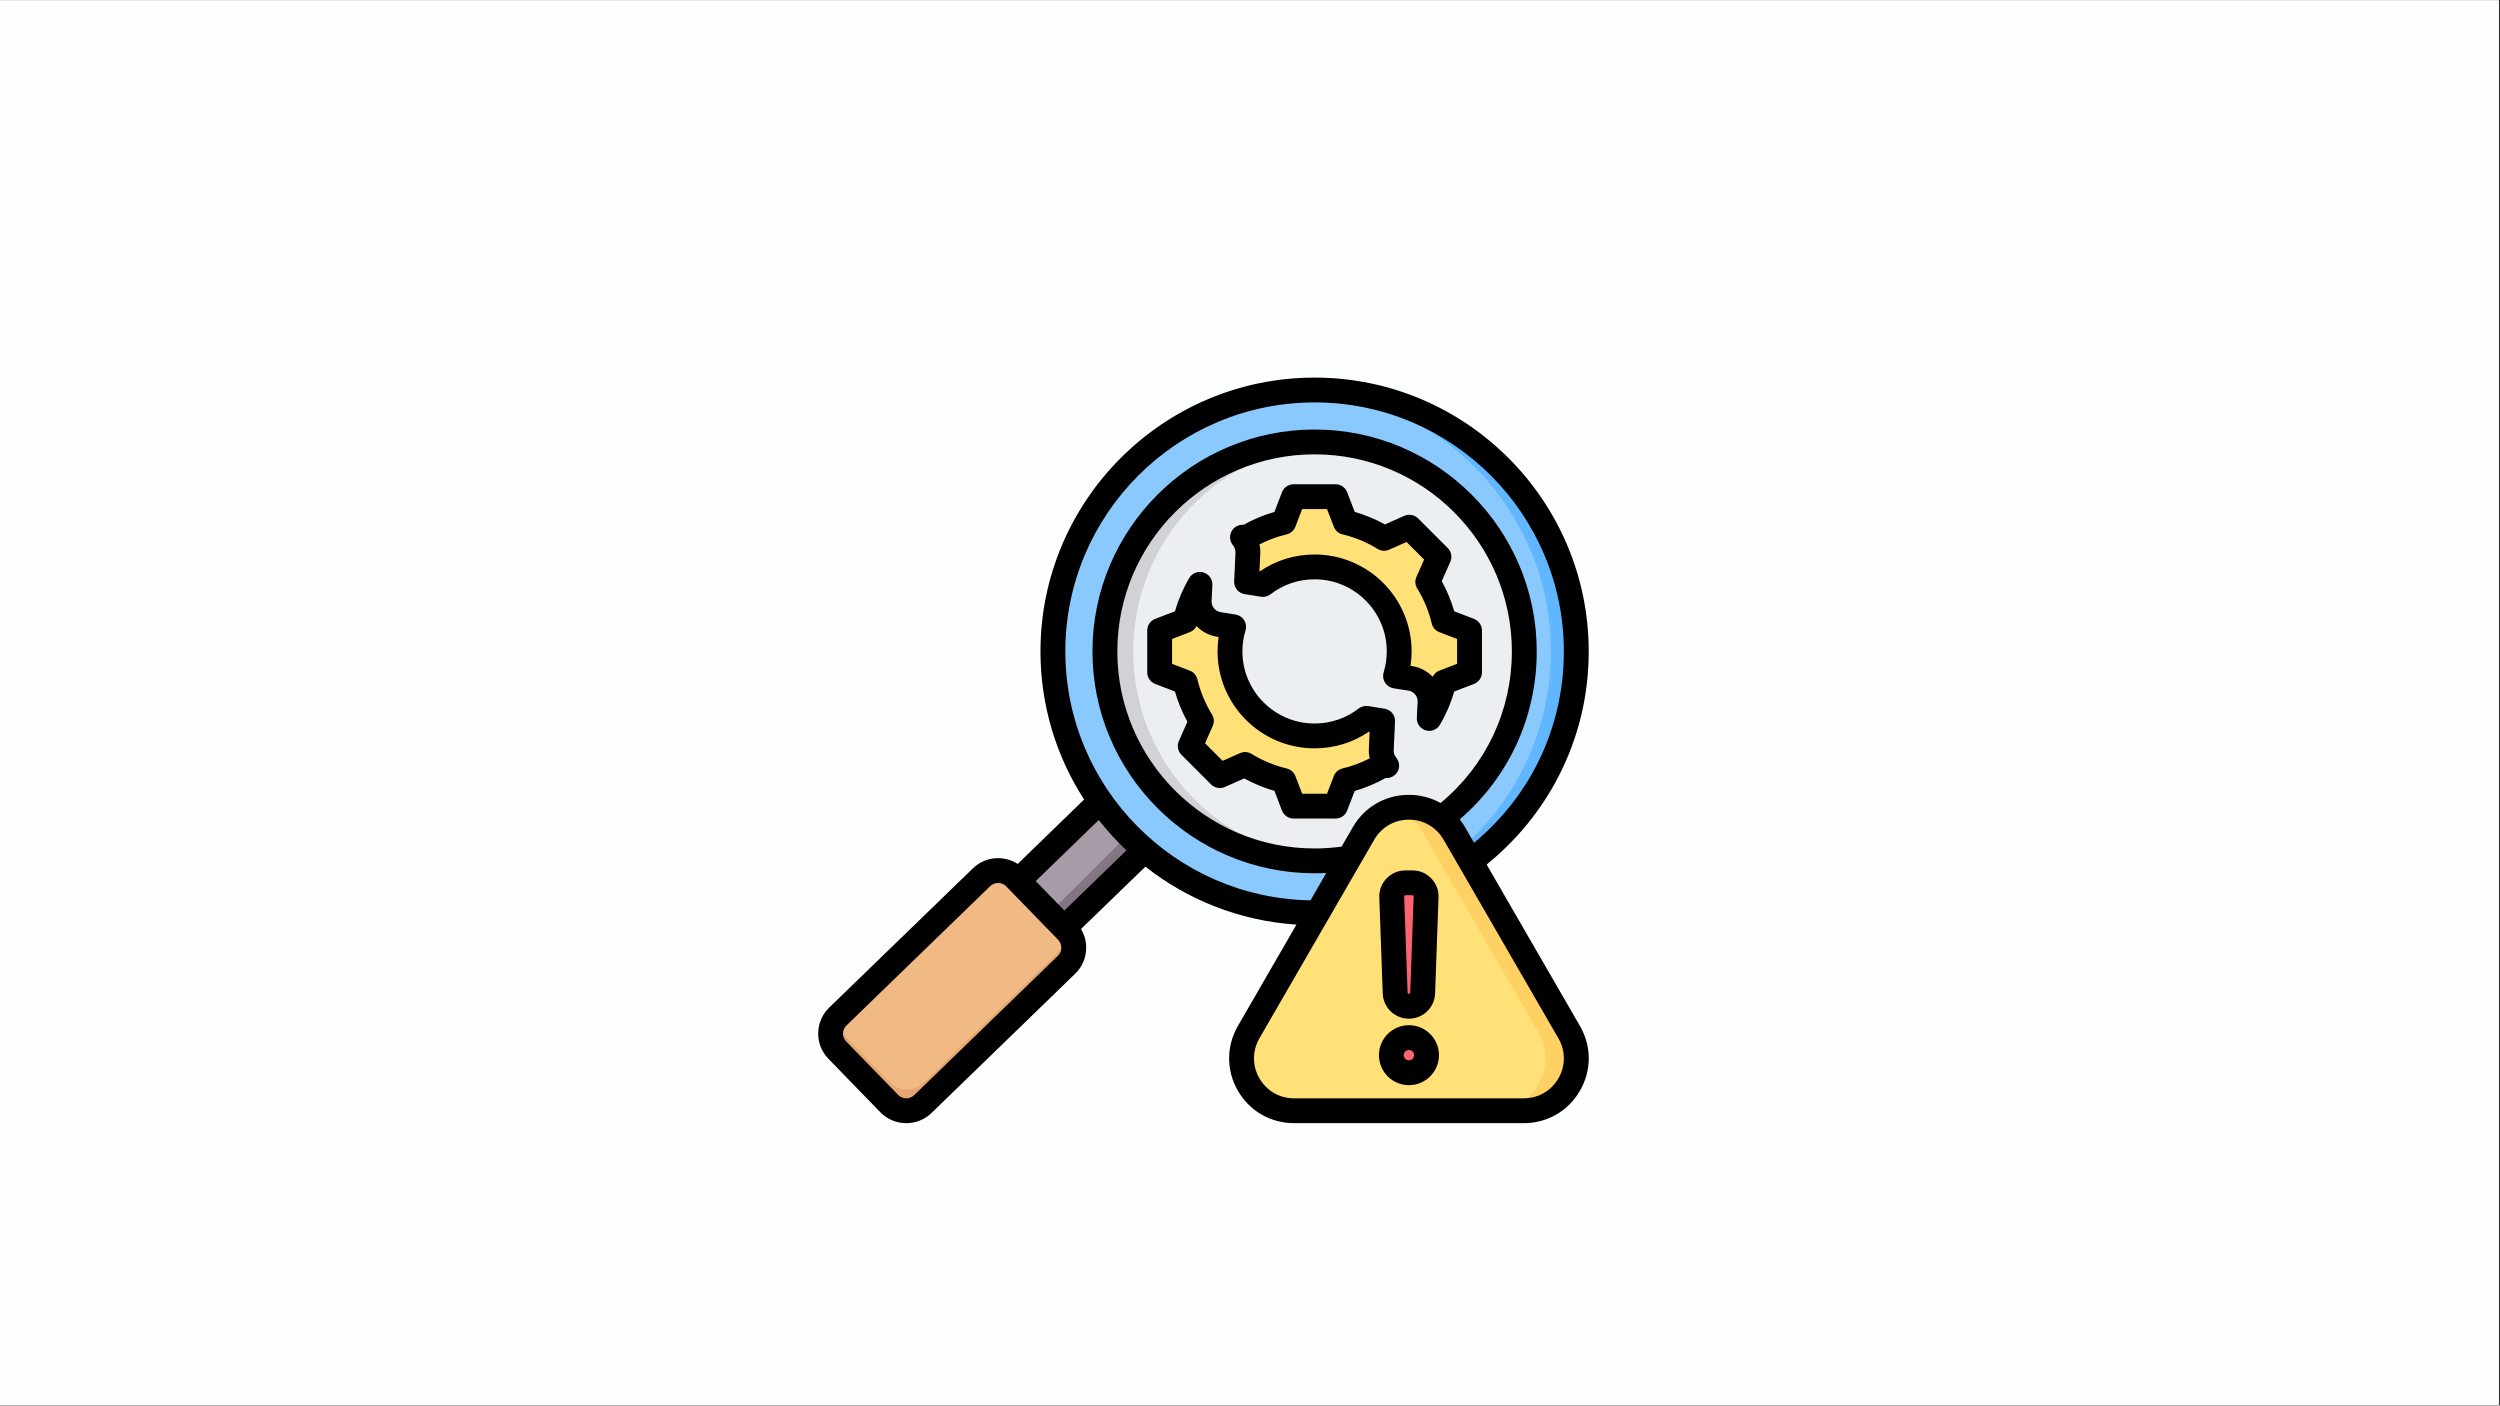 <svg xmlns="http://www.w3.org/2000/svg" xmlns:xlink="http://www.w3.org/1999/xlink" width="1366" zoomAndPan="magnify" viewBox="0 0 1024.5 576" height="768" preserveAspectRatio="xMidYMid meet" version="1.0"><rect x="0" y="0" width="1024.5" height="576" fill="#333333" stroke="none"/><defs><clipPath id="a7b2f8c13b"><path d="M 0 0.141 L 1024 0.141 L 1024 575.859 L 0 575.859 Z M 0 0.141 " clip-rule="nonzero"/></clipPath><clipPath id="715b9a2ffc"><path d="M 335 154 L 652 154 L 652 460.305 L 335 460.305 Z M 335 154 " clip-rule="nonzero"/></clipPath></defs><g clip-path="url(#a7b2f8c13b)"><path fill="#ffffff" d="M 0 0.141 L 1024 0.141 L 1024 575.859 L 0 575.859 Z M 0 0.141 " fill-opacity="1" fill-rule="nonzero"/><path fill="#fdfeff" d="M 0 0.141 L 1024 0.141 L 1024 575.859 L 0 575.859 Z M 0 0.141 " fill-opacity="1" fill-rule="nonzero"/></g><path fill="#a79ba7" d="M 458.359 320.875 C 463.566 328.289 469.688 335.016 476.562 340.887 L 427.074 389.344 L 408.234 369.949 Z M 458.359 320.875 " fill-opacity="1" fill-rule="evenodd"/><path fill="#837683" d="M 467.902 336.555 C 468.875 339.742 470.688 342.164 473.289 343.77 L 424.129 392.551 L 418.105 385.961 Z M 467.902 336.555 " fill-opacity="1" fill-rule="evenodd"/><path fill="#f1ba84" d="M 364.406 452.238 L 343.145 430.352 C 339.41 426.504 339.504 420.312 343.352 416.582 L 402.242 359.5 C 406.09 355.77 412.297 355.863 416.031 359.703 L 437.293 381.594 C 441.027 385.438 440.934 391.633 437.086 395.363 L 378.191 452.445 C 374.344 456.176 368.141 456.082 364.406 452.238 Z M 364.406 452.238 " fill-opacity="1" fill-rule="evenodd"/><path fill="#e3a76f" d="M 437.348 386.664 L 378.453 443.746 C 374.605 447.477 368.402 447.383 364.668 443.539 L 343.406 421.652 C 342.617 420.844 342.004 419.93 341.555 418.957 C 339.605 422.594 340.121 427.242 343.141 430.352 L 364.406 452.238 C 368.141 456.082 374.344 456.176 378.191 452.445 L 437.086 395.363 C 440.121 392.418 440.82 387.938 439.141 384.289 C 438.68 385.148 438.082 385.953 437.348 386.664 Z M 437.348 386.664 " fill-opacity="1" fill-rule="evenodd"/><path fill="#8ac9fe" d="M 614.555 191.203 C 615.793 192.441 617.004 193.711 618.184 195.012 C 619.359 196.309 620.508 197.637 621.621 198.992 C 622.734 200.348 623.812 201.727 624.859 203.137 C 625.906 204.543 626.914 205.977 627.891 207.434 C 628.863 208.891 629.805 210.371 630.707 211.875 C 631.609 213.379 632.473 214.906 633.301 216.449 C 634.129 217.996 634.918 219.562 635.668 221.148 C 636.418 222.73 637.129 224.336 637.801 225.953 C 638.473 227.574 639.102 229.207 639.695 230.859 C 640.285 232.512 640.836 234.176 641.348 235.852 C 641.855 237.527 642.324 239.219 642.75 240.918 C 643.176 242.621 643.562 244.328 643.902 246.047 C 644.246 247.77 644.547 249.496 644.805 251.23 C 645.062 252.965 645.277 254.703 645.449 256.445 C 645.621 258.191 645.75 259.941 645.836 261.691 C 645.922 263.441 645.965 265.195 645.965 266.945 C 645.965 268.699 645.922 270.453 645.836 272.203 C 645.75 273.953 645.621 275.703 645.449 277.445 C 645.277 279.191 645.062 280.93 644.805 282.664 C 644.547 284.398 644.246 286.125 643.902 287.844 C 643.562 289.562 643.176 291.273 642.75 292.973 C 642.324 294.676 641.855 296.363 641.348 298.043 C 640.836 299.719 640.285 301.383 639.695 303.035 C 639.105 304.684 638.473 306.32 637.801 307.941 C 637.129 309.559 636.418 311.16 635.668 312.746 C 634.918 314.332 634.129 315.898 633.301 317.441 C 632.477 318.988 631.609 320.512 630.707 322.016 C 629.805 323.52 628.867 325 627.891 326.461 C 626.918 327.918 625.906 329.352 624.859 330.758 C 623.816 332.168 622.734 333.547 621.621 334.902 C 620.508 336.258 619.363 337.586 618.184 338.883 C 617.008 340.184 615.797 341.453 614.555 342.691 C 613.312 343.934 612.043 345.141 610.742 346.316 C 609.441 347.496 608.113 348.641 606.758 349.75 C 605.402 350.863 604.016 351.941 602.609 352.988 C 601.199 354.031 599.762 355.039 598.305 356.016 C 596.844 356.988 595.363 357.926 593.855 358.828 C 592.352 359.727 590.824 360.594 589.277 361.418 C 587.73 362.246 586.164 363.031 584.574 363.781 C 582.988 364.531 581.387 365.242 579.766 365.914 C 578.141 366.586 576.504 367.215 574.852 367.805 C 573.199 368.395 571.535 368.945 569.855 369.453 C 568.176 369.965 566.484 370.43 564.781 370.859 C 563.078 371.285 561.367 371.668 559.645 372.008 C 557.926 372.352 556.195 372.652 554.461 372.91 C 552.723 373.164 550.984 373.379 549.234 373.551 C 547.488 373.723 545.738 373.852 543.988 373.938 C 542.234 374.023 540.48 374.066 538.723 374.066 C 536.969 374.066 535.215 374.023 533.461 373.938 C 531.711 373.852 529.961 373.723 528.215 373.551 C 526.465 373.379 524.727 373.168 522.988 372.91 C 521.254 372.652 519.523 372.352 517.801 372.012 C 516.082 371.668 514.371 371.285 512.668 370.859 C 510.965 370.434 509.273 369.965 507.594 369.457 C 505.914 368.949 504.25 368.398 502.598 367.809 C 500.945 367.215 499.305 366.586 497.684 365.914 C 496.062 365.246 494.461 364.535 492.871 363.785 C 491.285 363.035 489.719 362.246 488.172 361.422 C 486.625 360.594 485.098 359.73 483.59 358.828 C 482.086 357.93 480.602 356.992 479.145 356.016 C 477.684 355.043 476.25 354.035 474.84 352.988 C 473.43 351.945 472.047 350.867 470.691 349.754 C 469.336 348.641 468.004 347.496 466.707 346.32 C 465.406 345.145 464.133 343.934 462.895 342.695 C 461.652 341.457 460.441 340.188 459.262 338.887 C 458.086 337.59 456.938 336.262 455.824 334.906 C 454.711 333.551 453.633 332.168 452.586 330.762 C 451.543 329.352 450.531 327.922 449.555 326.465 C 448.582 325.004 447.641 323.523 446.738 322.02 C 445.836 320.516 444.973 318.992 444.145 317.445 C 443.316 315.898 442.527 314.336 441.777 312.75 C 441.027 311.164 440.316 309.562 439.645 307.945 C 438.973 306.324 438.344 304.688 437.75 303.039 C 437.16 301.387 436.609 299.723 436.102 298.047 C 435.59 296.367 435.121 294.68 434.695 292.98 C 434.27 291.277 433.887 289.566 433.543 287.848 C 433.199 286.129 432.898 284.402 432.645 282.668 C 432.387 280.934 432.172 279.195 432 277.449 C 431.828 275.707 431.695 273.957 431.609 272.207 C 431.523 270.457 431.48 268.703 431.48 266.949 C 431.48 265.199 431.523 263.445 431.609 261.695 C 431.695 259.945 431.824 258.195 431.996 256.453 C 432.172 254.707 432.383 252.969 432.641 251.234 C 432.898 249.5 433.199 247.773 433.543 246.055 C 433.883 244.332 434.27 242.625 434.695 240.922 C 435.121 239.223 435.59 237.535 436.098 235.855 C 436.609 234.18 437.16 232.516 437.75 230.863 C 438.34 229.211 438.973 227.578 439.645 225.957 C 440.316 224.34 441.027 222.734 441.777 221.152 C 442.527 219.566 443.316 218 444.145 216.453 C 444.973 214.91 445.836 213.383 446.738 211.879 C 447.641 210.375 448.578 208.895 449.555 207.438 C 450.531 205.98 451.539 204.547 452.586 203.141 C 453.629 201.73 454.711 200.352 455.824 198.996 C 456.938 197.641 458.082 196.312 459.262 195.012 C 460.441 193.715 461.648 192.445 462.891 191.207 C 464.133 189.965 465.402 188.758 466.703 187.578 C 468.004 186.402 469.332 185.258 470.688 184.145 C 472.047 183.035 473.43 181.957 474.84 180.91 C 476.246 179.867 477.684 178.859 479.141 177.883 C 480.602 176.91 482.082 175.973 483.59 175.07 C 485.094 174.168 486.621 173.305 488.168 172.48 C 489.715 171.652 491.285 170.863 492.871 170.113 C 494.457 169.367 496.062 168.656 497.684 167.984 C 499.305 167.312 500.941 166.684 502.594 166.094 C 504.246 165.5 505.91 164.953 507.59 164.441 C 509.27 163.934 510.961 163.465 512.664 163.039 C 514.367 162.613 516.078 162.23 517.801 161.887 C 519.52 161.547 521.25 161.246 522.984 160.988 C 524.723 160.73 526.465 160.516 528.211 160.344 C 529.957 160.172 531.707 160.043 533.461 159.957 C 535.211 159.871 536.965 159.828 538.723 159.828 C 540.477 159.828 542.23 159.871 543.984 159.957 C 545.738 160.043 547.484 160.172 549.234 160.344 C 550.98 160.516 552.723 160.73 554.457 160.988 C 556.191 161.246 557.922 161.547 559.645 161.887 C 561.363 162.23 563.078 162.613 564.777 163.039 C 566.48 163.465 568.172 163.934 569.852 164.441 C 571.531 164.949 573.199 165.5 574.852 166.09 C 576.504 166.68 578.141 167.312 579.762 167.984 C 581.383 168.652 582.988 169.363 584.574 170.113 C 586.16 170.863 587.727 171.652 589.273 172.477 C 590.824 173.305 592.348 174.168 593.855 175.066 C 595.359 175.969 596.844 176.906 598.301 177.883 C 599.762 178.855 601.195 179.863 602.605 180.91 C 604.016 181.953 605.398 183.031 606.754 184.145 C 608.113 185.254 609.441 186.398 610.742 187.578 C 612.043 188.754 613.312 189.961 614.555 191.203 Z M 614.555 191.203 " fill-opacity="1" fill-rule="nonzero"/><path fill="#60b7ff" d="M 538.727 159.828 C 597.953 159.828 645.965 207.789 645.965 266.949 C 645.965 326.109 597.953 374.066 538.727 374.066 C 536.98 374.066 535.246 374.023 533.52 373.941 C 590.328 371.227 635.555 324.367 635.555 266.949 C 635.555 209.531 590.328 162.668 533.52 159.957 C 535.242 159.875 536.98 159.828 538.727 159.828 Z M 538.727 159.828 " fill-opacity="1" fill-rule="evenodd"/><path fill="#eceff1" d="M 599.492 206.246 C 600.484 207.242 601.453 208.258 602.398 209.301 C 603.344 210.34 604.262 211.402 605.156 212.488 C 606.047 213.574 606.91 214.684 607.75 215.812 C 608.586 216.941 609.398 218.09 610.18 219.258 C 610.961 220.426 611.711 221.609 612.434 222.816 C 613.16 224.02 613.852 225.242 614.516 226.48 C 615.176 227.719 615.809 228.977 616.41 230.246 C 617.012 231.516 617.582 232.801 618.121 234.098 C 618.66 235.395 619.164 236.707 619.637 238.027 C 620.113 239.352 620.555 240.684 620.961 242.027 C 621.371 243.371 621.746 244.727 622.086 246.09 C 622.43 247.453 622.738 248.824 623.012 250.199 C 623.285 251.578 623.527 252.961 623.734 254.352 C 623.938 255.742 624.109 257.137 624.25 258.535 C 624.387 259.93 624.492 261.332 624.559 262.734 C 624.629 264.137 624.664 265.543 624.664 266.949 C 624.664 268.352 624.629 269.758 624.559 271.16 C 624.492 272.562 624.387 273.965 624.25 275.359 C 624.113 276.758 623.938 278.152 623.734 279.543 C 623.527 280.934 623.285 282.316 623.012 283.695 C 622.738 285.07 622.43 286.441 622.086 287.805 C 621.746 289.168 621.371 290.523 620.961 291.867 C 620.555 293.211 620.113 294.543 619.641 295.867 C 619.164 297.191 618.66 298.5 618.121 299.797 C 617.582 301.098 617.012 302.379 616.414 303.648 C 615.812 304.918 615.18 306.176 614.516 307.414 C 613.852 308.652 613.16 309.875 612.438 311.078 C 611.715 312.285 610.961 313.473 610.18 314.641 C 609.398 315.809 608.59 316.957 607.75 318.082 C 606.914 319.211 606.047 320.32 605.156 321.406 C 604.266 322.492 603.348 323.555 602.402 324.598 C 601.457 325.637 600.488 326.652 599.492 327.648 C 598.5 328.641 597.48 329.609 596.438 330.551 C 595.395 331.496 594.332 332.414 593.242 333.305 C 592.156 334.195 591.047 335.059 589.918 335.898 C 588.789 336.734 587.641 337.543 586.469 338.324 C 585.301 339.105 584.113 339.855 582.906 340.578 C 581.699 341.301 580.477 341.992 579.234 342.652 C 577.996 343.316 576.738 343.949 575.469 344.547 C 574.195 345.148 572.91 345.719 571.613 346.258 C 570.312 346.793 569 347.301 567.676 347.773 C 566.352 348.246 565.016 348.688 563.672 349.094 C 562.324 349.504 560.969 349.875 559.605 350.219 C 558.242 350.559 556.871 350.867 555.492 351.141 C 554.109 351.414 552.727 351.656 551.336 351.863 C 549.941 352.066 548.547 352.238 547.148 352.379 C 545.75 352.516 544.348 352.617 542.941 352.688 C 541.535 352.758 540.133 352.793 538.723 352.793 C 537.316 352.793 535.914 352.758 534.508 352.688 C 533.102 352.617 531.699 352.516 530.301 352.379 C 528.902 352.238 527.504 352.066 526.113 351.863 C 524.723 351.656 523.336 351.414 521.957 351.141 C 520.578 350.867 519.207 350.559 517.844 350.219 C 516.477 349.879 515.125 349.504 513.777 349.094 C 512.43 348.688 511.098 348.246 509.773 347.773 C 508.449 347.301 507.137 346.793 505.836 346.258 C 504.539 345.719 503.25 345.152 501.98 344.551 C 500.707 343.949 499.453 343.316 498.211 342.656 C 496.973 341.992 495.75 341.301 494.543 340.578 C 493.336 339.855 492.148 339.105 490.98 338.324 C 489.809 337.543 488.66 336.734 487.531 335.898 C 486.398 335.062 485.293 334.199 484.203 333.309 C 483.117 332.414 482.051 331.5 481.012 330.555 C 479.969 329.609 478.949 328.645 477.957 327.648 C 476.961 326.656 475.992 325.641 475.047 324.598 C 474.102 323.559 473.184 322.492 472.293 321.406 C 471.398 320.32 470.535 319.215 469.695 318.086 C 468.859 316.957 468.047 315.809 467.266 314.641 C 466.484 313.473 465.734 312.285 465.012 311.082 C 464.289 309.875 463.594 308.656 462.93 307.414 C 462.27 306.176 461.637 304.922 461.035 303.652 C 460.434 302.383 459.863 301.098 459.324 299.801 C 458.789 298.504 458.281 297.191 457.809 295.871 C 457.332 294.547 456.891 293.215 456.484 291.867 C 456.074 290.523 455.699 289.172 455.359 287.809 C 455.016 286.445 454.711 285.074 454.434 283.695 C 454.16 282.32 453.918 280.938 453.715 279.547 C 453.508 278.156 453.336 276.762 453.195 275.363 C 453.059 273.965 452.957 272.566 452.887 271.164 C 452.816 269.758 452.781 268.355 452.781 266.949 C 452.781 265.547 452.816 264.141 452.887 262.738 C 452.957 261.336 453.059 259.934 453.195 258.535 C 453.336 257.137 453.508 255.746 453.715 254.355 C 453.918 252.965 454.16 251.582 454.434 250.203 C 454.707 248.824 455.016 247.453 455.359 246.094 C 455.699 244.73 456.074 243.375 456.484 242.031 C 456.891 240.688 457.332 239.355 457.805 238.031 C 458.281 236.707 458.785 235.398 459.324 234.102 C 459.863 232.801 460.434 231.52 461.035 230.246 C 461.637 228.977 462.266 227.723 462.93 226.484 C 463.594 225.246 464.285 224.023 465.008 222.816 C 465.73 221.613 466.484 220.426 467.266 219.258 C 468.047 218.09 468.855 216.941 469.695 215.812 C 470.531 214.684 471.398 213.578 472.289 212.492 C 473.184 211.406 474.102 210.344 475.043 209.301 C 475.988 208.262 476.957 207.242 477.953 206.25 C 478.949 205.258 479.965 204.289 481.008 203.344 C 482.051 202.402 483.113 201.484 484.203 200.594 C 485.289 199.703 486.398 198.836 487.527 198 C 488.656 197.164 489.805 196.355 490.977 195.574 C 492.145 194.793 493.332 194.043 494.539 193.32 C 495.746 192.598 496.969 191.906 498.211 191.242 C 499.449 190.582 500.707 189.949 501.977 189.348 C 503.25 188.75 504.535 188.18 505.832 187.641 C 507.133 187.105 508.445 186.598 509.77 186.125 C 511.094 185.652 512.43 185.211 513.773 184.805 C 515.121 184.395 516.477 184.02 517.84 183.68 C 519.203 183.34 520.574 183.031 521.957 182.758 C 523.336 182.48 524.719 182.242 526.113 182.035 C 527.504 181.828 528.898 181.656 530.297 181.52 C 531.699 181.383 533.102 181.277 534.504 181.211 C 535.91 181.141 537.316 181.105 538.723 181.105 C 540.129 181.105 541.535 181.141 542.938 181.211 C 544.344 181.277 545.746 181.383 547.145 181.52 C 548.543 181.656 549.941 181.828 551.332 182.035 C 552.723 182.242 554.109 182.48 555.488 182.754 C 556.867 183.031 558.238 183.336 559.602 183.68 C 560.969 184.02 562.324 184.395 563.668 184.801 C 565.016 185.211 566.348 185.652 567.672 186.125 C 568.996 186.598 570.309 187.102 571.609 187.641 C 572.91 188.18 574.195 188.746 575.465 189.348 C 576.738 189.949 577.992 190.578 579.234 191.242 C 580.473 191.902 581.695 192.598 582.902 193.32 C 584.109 194.039 585.297 194.793 586.469 195.574 C 587.637 196.352 588.785 197.16 589.918 198 C 591.047 198.836 592.152 199.699 593.242 200.59 C 594.328 201.48 595.395 202.398 596.438 203.344 C 597.477 204.285 598.496 205.254 599.492 206.246 Z M 599.492 206.246 " fill-opacity="1" fill-rule="nonzero"/><path fill="#d1d1d6" d="M 538.727 181.105 C 540.68 181.105 542.613 181.18 544.535 181.305 C 499.781 184.289 464.406 221.488 464.406 266.949 C 464.406 312.406 499.781 349.605 544.535 352.59 C 542.613 352.719 540.68 352.789 538.727 352.789 C 491.262 352.789 452.785 314.359 452.785 266.949 C 452.785 219.539 491.262 181.105 538.727 181.105 Z M 538.727 181.105 " fill-opacity="1" fill-rule="evenodd"/><path fill="#ffe177" d="M 595.996 341.551 L 643.062 422.98 C 646.934 429.676 646.934 437.754 643.062 444.449 C 639.195 451.145 632.188 455.184 624.449 455.184 L 530.316 455.184 C 522.578 455.184 515.57 451.145 511.703 444.449 C 507.832 437.754 507.832 429.676 511.703 422.98 L 558.77 341.551 C 562.641 334.855 569.645 330.816 577.383 330.816 C 585.121 330.816 592.129 334.855 595.996 341.551 Z M 595.996 341.551 " fill-opacity="1" fill-rule="evenodd"/><path fill="#ffd064" d="M 595.996 341.551 L 643.062 422.98 C 646.934 429.676 646.934 437.754 643.062 444.449 C 639.195 451.145 632.191 455.184 624.449 455.184 L 611.809 455.184 C 619.547 455.184 626.551 451.145 630.422 444.449 C 634.293 437.754 634.293 429.676 630.422 422.98 L 583.355 341.551 C 580.578 336.746 576.184 333.309 571.062 331.75 C 573.074 331.137 575.199 330.816 577.383 330.816 C 585.121 330.816 592.129 334.855 595.996 341.551 Z M 595.996 341.551 " fill-opacity="1" fill-rule="evenodd"/><path fill="#fe646f" d="M 577.383 425.215 C 581.363 425.215 584.594 428.438 584.594 432.414 C 584.594 436.391 581.363 439.613 577.383 439.613 C 573.402 439.613 570.176 436.391 570.176 432.414 C 570.176 428.438 573.402 425.215 577.383 425.215 Z M 577.383 412.359 C 574.355 412.359 571.867 409.965 571.762 406.941 L 570.34 367.598 C 570.281 366.016 570.812 364.633 571.91 363.496 C 573.012 362.355 574.375 361.777 575.961 361.777 C 577.973 361.777 576.797 361.777 578.805 361.777 C 580.391 361.777 581.754 362.355 582.855 363.496 C 583.957 364.633 584.488 366.016 584.43 367.598 L 583.008 406.941 C 582.898 409.965 580.41 412.359 577.383 412.359 Z M 577.383 412.359 " fill-opacity="1" fill-rule="evenodd"/><path fill="#fd4755" d="M 577.383 425.215 C 578.184 425.215 578.957 425.344 579.676 425.586 C 576.82 426.543 574.762 429.238 574.762 432.414 C 574.762 435.59 576.82 438.285 579.676 439.242 C 578.957 439.484 578.184 439.613 577.383 439.613 C 573.402 439.613 570.176 436.391 570.176 432.414 C 570.176 428.438 573.402 425.215 577.383 425.215 Z M 577.383 412.359 C 574.355 412.359 571.867 409.965 571.758 406.941 L 570.336 367.602 C 570.281 366.02 570.809 364.637 571.91 363.496 C 573.012 362.355 574.375 361.777 575.961 361.777 C 577.973 361.777 576.793 361.777 578.805 361.777 C 579.105 361.777 579.395 361.797 579.676 361.84 C 578.461 362.016 577.391 362.57 576.5 363.496 C 575.398 364.637 574.867 366.02 574.926 367.602 L 576.348 406.941 C 576.43 409.148 577.777 411.023 579.676 411.871 C 578.977 412.188 578.199 412.359 577.383 412.359 Z M 577.383 412.359 " fill-opacity="1" fill-rule="evenodd"/><path fill="#ffe177" d="M 551.367 214.039 C 556.973 215.375 562.324 217.594 567.23 220.609 L 577.543 216.035 L 589.691 228.176 L 585.113 238.469 C 588.137 243.371 590.359 248.719 591.691 254.32 L 602.211 258.363 L 602.211 275.531 L 591.691 279.574 C 590.445 284.797 588.43 289.801 585.711 294.43 L 586.02 287.809 C 586.23 283.043 582.828 278.773 578 278.008 L 571.898 277.035 C 572.871 273.844 573.395 270.457 573.395 266.949 C 573.395 247.82 557.875 232.316 538.723 232.316 C 530.75 232.316 523.41 235.004 517.555 239.523 L 510.848 238.453 L 511.395 226.676 C 511.5 224.199 510.648 221.906 509.168 220.148 L 510.215 220.613 C 515.121 217.594 520.477 215.375 526.082 214.043 L 530.133 203.535 L 547.316 203.535 Z M 568.281 313.75 C 566.801 311.992 565.949 309.695 566.055 307.219 L 566.602 295.445 L 559.895 294.375 C 554.039 298.891 546.699 301.582 538.727 301.582 C 519.574 301.582 504.055 286.078 504.055 266.949 C 504.055 263.441 504.578 260.055 505.551 256.863 L 499.449 255.891 C 494.621 255.125 491.219 250.855 491.43 246.09 L 491.738 239.469 L 491.734 239.469 C 489.02 244.094 487 249.098 485.758 254.32 L 475.238 258.367 L 475.238 275.531 L 485.754 279.574 C 487.09 285.172 489.312 290.523 492.332 295.426 L 487.758 305.719 L 499.906 317.859 L 510.215 313.285 C 515.121 316.301 520.477 318.523 526.082 319.855 L 530.133 330.363 L 547.316 330.363 L 551.363 319.855 C 556.973 318.523 562.328 316.305 567.234 313.285 Z M 568.281 313.75 " fill-opacity="1" fill-rule="evenodd"/><path fill="#ffd064" d="M 510.219 313.285 L 499.906 317.855 L 498.32 316.273 L 507.988 311.984 C 508.719 312.434 509.465 312.867 510.219 313.285 Z M 551.367 214.039 C 556.973 215.375 562.324 217.594 567.23 220.609 L 564.301 221.91 C 559.395 218.895 551.809 215.375 546.203 214.039 L 542.156 203.531 L 547.316 203.531 Z M 567.234 313.285 C 562.328 316.305 556.973 318.523 551.363 319.855 L 547.316 330.363 L 542.156 330.363 L 546.203 319.855 C 551.812 318.523 559.398 315.004 564.305 311.984 Z M 509.168 220.145 L 510.219 220.613 C 510.055 220.703 509.891 220.793 509.73 220.883 C 509.555 220.629 509.367 220.383 509.168 220.148 Z M 573.969 217.621 L 577.543 216.035 L 589.691 228.176 L 585.113 238.469 C 588.137 243.371 590.359 248.719 591.691 254.32 L 602.211 258.363 L 602.211 275.531 L 591.691 279.574 C 590.445 284.797 588.43 289.801 585.711 294.43 L 586.02 287.809 C 586.078 286.414 585.832 285.062 585.328 283.828 C 585.785 282.43 586.188 281.008 586.527 279.574 L 597.051 275.531 L 597.051 258.363 L 586.531 254.32 C 585.199 248.719 582.977 243.371 579.953 238.469 L 584.531 228.176 Z M 573.969 217.621 " fill-opacity="1" fill-rule="evenodd"/><g clip-path="url(#715b9a2ffc)"><path fill="#000000" d="M 516.129 223.102 C 519.664 221.289 523.379 219.91 527.242 218.988 C 528.891 218.598 530.242 217.434 530.84 215.871 L 533.625 208.621 L 543.812 208.621 L 546.602 215.871 C 547.199 217.434 548.547 218.598 550.164 218.988 C 555.262 220.195 560.082 222.199 564.547 224.945 C 565.988 225.824 567.754 225.941 569.281 225.262 L 576.414 222.102 L 583.605 229.301 L 580.461 236.402 C 579.77 237.938 579.891 239.711 580.758 241.133 C 583.516 245.59 585.523 250.422 586.723 255.496 C 587.113 257.133 588.281 258.469 589.867 259.066 L 597.121 261.855 L 597.121 272.035 L 589.84 274.828 C 588.641 275.293 587.652 276.203 587.113 277.348 C 584.953 275.09 582.078 273.508 578.781 272.984 L 578.031 272.863 C 578.332 270.91 578.48 268.934 578.48 266.945 C 578.48 245.043 560.652 227.227 538.719 227.227 C 530.602 227.227 522.871 229.617 516.25 234.164 L 516.129 234.145 L 516.457 226.891 C 516.516 225.605 516.426 224.336 516.129 223.102 Z M 506.301 226.438 L 505.762 238.215 C 505.641 240.805 507.469 243.066 510.047 243.473 L 516.758 244.543 C 518.137 244.766 519.543 244.402 520.652 243.543 C 525.867 239.527 532.098 237.402 538.719 237.402 C 555.02 237.402 568.293 250.652 568.293 266.945 C 568.293 269.875 567.875 272.773 567.008 275.555 C 566.586 276.957 566.797 278.484 567.574 279.73 C 568.355 280.977 569.645 281.824 571.082 282.059 L 577.195 283.031 C 579.41 283.379 581.027 285.34 580.938 287.57 L 580.609 294.191 C 580.52 296.531 582.02 298.637 584.266 299.305 C 584.746 299.441 585.223 299.512 585.703 299.512 C 587.473 299.512 589.148 298.582 590.078 297 C 592.625 292.715 594.57 288.145 595.949 283.387 L 604.043 280.277 C 605.988 279.523 607.309 277.633 607.309 275.527 L 607.309 258.367 C 607.309 256.262 605.988 254.371 604.043 253.617 L 595.949 250.508 C 594.723 246.207 592.984 242.07 590.828 238.152 L 594.332 230.242 C 595.203 228.316 594.781 226.062 593.285 224.578 L 581.148 212.441 C 579.652 210.957 577.402 210.535 575.457 211.391 L 567.547 214.906 C 563.621 212.738 559.484 211.02 555.172 209.785 L 552.055 201.703 C 551.305 199.742 549.418 198.449 547.32 198.449 L 530.121 198.449 C 528.023 198.449 526.137 199.742 525.355 201.703 L 522.27 209.785 C 517.836 211.051 513.609 212.824 509.598 215.078 C 507.887 214.93 506.18 215.664 505.102 217.086 C 503.664 218.98 503.754 221.605 505.25 223.418 C 505.969 224.27 506.328 225.344 506.301 226.438 Z M 550.168 314.906 C 554.031 313.984 557.777 312.605 561.281 310.793 C 561.012 309.559 560.895 308.289 560.953 306.996 L 561.281 299.75 L 561.164 299.73 C 554.543 304.277 546.84 306.668 538.719 306.668 C 516.785 306.668 498.957 288.852 498.957 266.945 C 498.957 264.961 499.109 262.984 499.379 261.031 L 498.629 260.91 C 495.363 260.387 492.484 258.805 490.328 256.547 C 489.758 257.691 488.801 258.602 487.57 259.066 L 480.32 261.859 L 480.32 272.039 L 487.57 274.832 C 489.16 275.426 490.297 276.762 490.688 278.398 C 491.918 283.473 493.926 288.305 496.652 292.754 C 497.551 294.188 497.668 295.961 496.98 297.492 L 493.836 304.594 L 501.027 311.793 L 508.156 308.633 C 509.684 307.953 511.453 308.074 512.891 308.949 C 517.355 311.691 522.18 313.695 527.242 314.902 C 528.891 315.289 530.242 316.461 530.84 318.023 L 533.625 325.273 L 543.812 325.273 L 546.602 318.031 C 547.199 316.461 548.551 315.297 550.168 314.906 Z M 567.844 318.816 C 569.555 318.953 571.262 318.234 572.34 316.801 C 573.777 314.906 573.688 312.281 572.16 310.469 C 571.441 309.621 571.082 308.547 571.141 307.457 L 571.68 295.68 C 571.801 293.09 569.973 290.828 567.395 290.418 L 560.684 289.352 C 559.305 289.129 557.898 289.492 556.789 290.344 C 551.574 294.367 545.312 296.492 538.719 296.492 C 522.391 296.492 509.145 283.234 509.145 266.945 C 509.145 264.02 509.566 261.117 510.406 258.34 C 510.855 256.934 510.645 255.41 509.867 254.164 C 509.086 252.918 507.797 252.07 506.328 251.836 L 500.246 250.863 C 498.031 250.512 496.41 248.555 496.5 246.324 L 496.832 239.703 C 496.922 237.363 495.422 235.254 493.176 234.59 C 490.93 233.922 488.531 234.871 487.332 236.895 C 484.816 241.18 482.867 245.75 481.492 250.508 L 473.402 253.617 C 471.422 254.371 470.133 256.262 470.133 258.367 L 470.133 275.527 C 470.133 277.633 471.422 279.52 473.402 280.277 L 481.492 283.387 C 482.719 287.684 484.426 291.824 486.613 295.742 L 483.109 303.652 C 482.238 305.578 482.66 307.828 484.156 309.316 L 496.293 321.449 C 497.793 322.938 500.039 323.355 501.957 322.504 L 509.895 318.988 C 513.82 321.156 517.957 322.871 522.27 324.105 L 525.355 332.188 C 526.137 334.148 528.023 335.445 530.121 335.445 L 547.32 335.445 C 549.418 335.445 551.305 334.148 552.055 332.188 L 555.172 324.113 C 559.605 322.844 563.832 321.07 567.844 318.816 Z M 575.547 367.016 C 575.727 366.863 575.906 366.863 575.965 366.863 L 578.812 366.863 C 578.871 366.863 579.051 366.863 579.203 367.016 C 579.352 367.168 579.32 367.352 579.32 367.41 L 577.914 406.758 C 577.883 407.047 577.672 407.273 577.375 407.273 C 577.074 407.273 576.863 407.047 576.836 406.758 L 575.426 367.418 C 575.426 367.352 575.426 367.168 575.547 367.016 Z M 577.375 417.449 C 583.188 417.449 587.891 412.914 588.102 407.125 L 589.508 367.781 C 589.629 364.84 588.551 362.059 586.512 359.953 C 584.477 357.848 581.75 356.691 578.812 356.691 L 575.965 356.691 C 573 356.691 570.273 357.848 568.234 359.953 C 566.195 362.055 565.117 364.84 565.238 367.781 L 566.648 407.125 C 566.855 412.914 571.562 417.449 577.375 417.449 Z M 577.375 434.527 C 576.203 434.527 575.246 433.578 575.246 432.41 C 575.246 431.246 576.203 430.297 577.375 430.297 C 578.543 430.297 579.5 431.246 579.5 432.41 C 579.5 433.578 578.543 434.527 577.375 434.527 Z M 577.375 420.125 C 570.602 420.125 565.09 425.637 565.09 432.41 C 565.09 439.188 570.602 444.703 577.375 444.703 C 584.176 444.703 589.688 439.188 589.688 432.41 C 589.688 425.637 584.176 420.125 577.375 420.125 Z M 638.648 441.902 C 641.617 436.77 641.617 430.648 638.648 425.523 L 591.578 344.094 C 588.609 338.961 583.309 335.898 577.375 335.898 C 571.441 335.898 566.137 338.961 563.172 344.094 L 516.098 425.523 C 513.133 430.648 513.133 436.773 516.098 441.902 C 519.062 447.035 524.367 450.094 530.301 450.094 L 624.445 450.094 C 630.379 450.094 635.684 447.035 638.648 441.902 Z M 549.777 346.941 L 554.363 339.008 C 559.156 330.691 567.754 325.723 577.375 325.723 C 582.047 325.723 586.484 326.906 590.348 329.074 C 608.957 313.668 619.562 291.227 619.562 266.945 C 619.562 222.422 583.309 186.188 538.719 186.188 C 494.137 186.188 457.879 222.422 457.879 266.945 C 457.879 311.473 494.137 347.699 538.719 347.699 C 542.406 347.699 546.121 347.438 549.777 346.941 Z M 436.574 266.945 C 436.574 322.645 481.492 368.059 537.043 368.957 L 543.516 357.746 C 541.926 357.828 540.309 357.871 538.723 357.871 C 488.531 357.871 447.691 317.082 447.691 266.945 C 447.691 216.805 488.531 176.016 538.723 176.016 C 588.91 176.016 629.75 216.805 629.75 266.945 C 629.75 293.699 618.336 318.473 598.199 335.777 C 599.008 336.789 599.727 337.863 600.387 339.008 L 604.07 345.363 C 627.535 325.906 640.867 297.645 640.867 266.945 C 640.867 210.688 595.051 164.91 538.723 164.91 C 482.391 164.914 436.574 210.688 436.574 266.945 Z M 436.184 373.152 L 424.441 361.059 L 450.27 336.031 C 453.742 340.461 457.551 344.621 461.625 348.488 Z M 433.52 391.715 C 434.418 390.855 434.926 389.691 434.926 388.445 C 434.957 387.191 434.477 386.016 433.637 385.133 L 412.363 363.246 C 411.523 362.363 410.355 361.867 409.098 361.848 C 409.066 361.848 409.039 361.848 409.008 361.848 C 407.809 361.848 406.641 362.305 405.773 363.145 L 346.895 420.23 C 345.035 422.012 345.008 424.961 346.773 426.809 L 368.051 448.695 C 369.848 450.531 372.785 450.574 374.641 448.789 Z M 647.457 420.438 L 609.227 354.281 C 621.391 344.449 631.547 332.062 638.68 318.195 C 646.891 302.246 651.055 285.004 651.055 266.945 C 651.055 205.074 600.656 154.738 538.719 154.738 C 476.785 154.738 426.387 205.074 426.387 266.945 C 426.387 289.293 432.949 310.137 444.273 327.645 L 417.07 354.031 C 414.762 352.547 412.062 351.719 409.246 351.672 C 405.262 351.605 401.516 353.098 398.699 355.844 L 339.793 412.926 C 333.922 418.625 333.77 428.027 339.492 433.891 L 360.738 455.777 C 363.645 458.773 367.508 460.273 371.406 460.273 C 375.121 460.273 378.867 458.887 381.742 456.098 L 440.621 399.012 C 443.465 396.262 445.055 392.566 445.113 388.598 C 445.176 385.773 444.426 383.066 442.988 380.719 L 469.387 355.156 C 486.645 368.746 508.008 377.375 531.289 378.902 L 507.289 420.438 C 502.496 428.746 502.496 438.68 507.289 446.992 C 512.082 455.309 520.711 460.27 530.301 460.27 L 624.445 460.27 C 634.066 460.27 642.664 455.309 647.457 446.992 C 652.281 438.68 652.281 428.746 647.457 420.438 Z M 647.457 420.438 " fill-opacity="1" fill-rule="evenodd"/></g></svg>